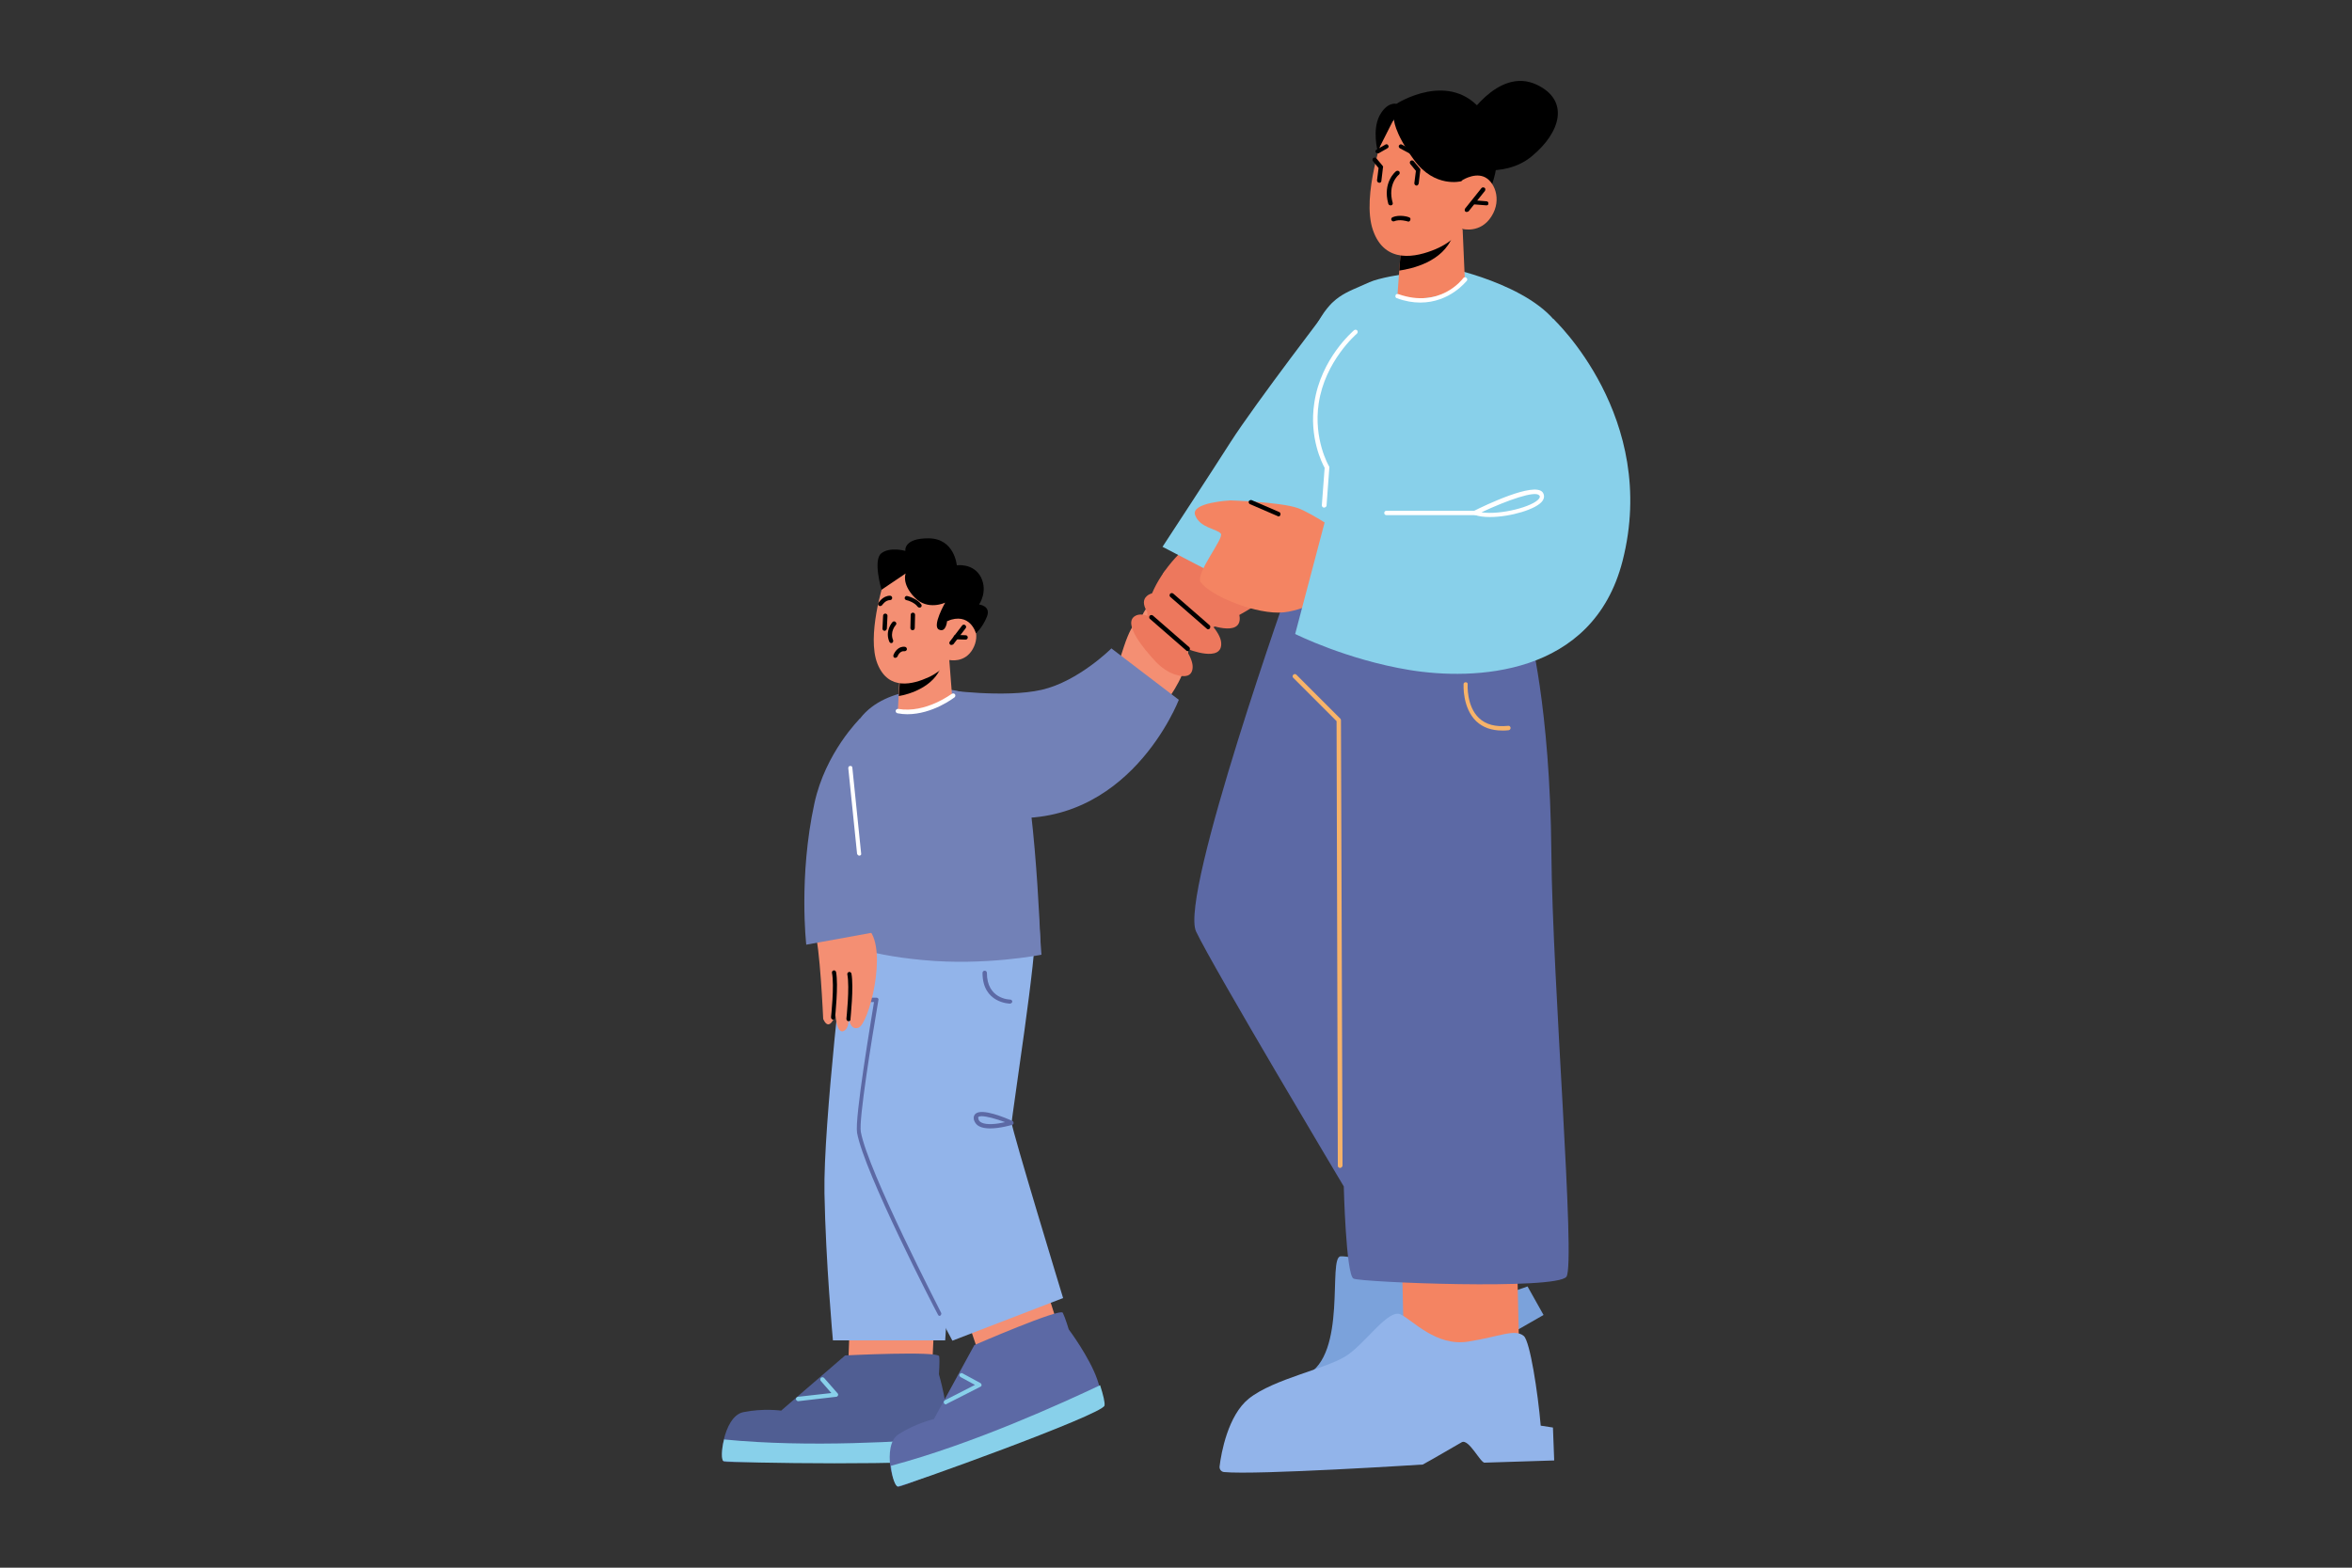 <?xml version="1.0" encoding="utf-8"?>
<!-- Generator: Adobe Illustrator 24.2.3, SVG Export Plug-In . SVG Version: 6.00 Build 0)  -->
<svg version="1.1" id="Layer_1" xmlns="http://www.w3.org/2000/svg" xmlns:xlink="http://www.w3.org/1999/xlink" x="0px" y="0px"
	 viewBox="0 0 750 500" style="enable-background:new 0 0 750 500;" xml:space="preserve">
<rect x="0" y="0" width="750" height="500" fill="#333333" stroke="none"/>
<style type="text/css">
	.st0{fill:#F48F73;}
	.st1{fill:#92B4EA;}
	.st2{fill:#505E93;}
	.st3{fill:#88D0EA;}
	.st4{fill:#ED785D;}
	.st5{fill:#7BA2DB;}
	.st6{fill:#F48462;}
	.st7{fill:#5C69A5;}
	.st8{fill:#F7B369;}
	.st9{fill:#FFFFFF;}
	.st10{fill:#7281B7;}
</style>
<g>
	<g>
		<path d="M466.9,39c0,0,10.5-17.9,23.1-12c10.6,5,7.7,15.2-1.5,22.8c-9.2,7.7-22.5,3.3-22.5,3.3L466.9,39z"/>
	</g>
	<g>
		<polygon class="st0" points="270.9,423.9 270.4,437.7 297.2,436.9 297.7,426.1 		"/>
	</g>
	<g>
		<path class="st1" d="M269.6,299.2c0,0-7.1,59.2-6.7,81.3c0.4,22.1,2.7,47,2.7,47h35.8l4.7-71.9l-21.8-56.4H269.6z"/>
	</g>
	<g>
		<polygon class="st0" points="308,419.5 312.4,432.5 337.2,422.2 333.9,411.9 		"/>
	</g>
	<g>
		<path class="st1" d="M280.7,296.9c0,0-12.4,51.4-10.3,62.1c2.1,10.6,33.3,68.6,33.3,68.6l35.3-13.6c0,0-16.4-53.8-16.4-55.9
			c0-2.1,8.5-56.5,7.3-61.1C328.6,292.3,280.7,296.9,280.7,296.9z"/>
	</g>
	<g>
		<path class="st2" d="M230.9,466.2c1.6,0.6,69.2-0.6,70.7-3.1c0.4-0.8,0.7-3.3,0.7-6.6c0.2-7.6-2.9-18.2-2.9-18.2s0.3-3.9,0.1-5.7
			c-0.2-1.8-30-0.3-30-0.3l-20.4,17.6c0,0-5.8-0.8-12.1,0.5c-3.3,0.7-5.3,4.9-6.2,8.8C230,462.7,230.1,465.9,230.9,466.2z"/>
	</g>
	<g>
		<path class="st3" d="M230.7,466c1.6,0.6,69.2,1.6,70.7-0.9c0.5-0.8,0.8-3.3,1-6.5c-12.8,1.1-44.4,3.2-71.5,0.5
			C230,462.5,230,465.7,230.7,466z"/>
	</g>
	<g>
		<path class="st3" d="M254.5,446.9c-0.3,0-0.6-0.3-0.7-0.6c0-0.4,0.2-0.7,0.6-0.8l10.7-1.2l-3.4-3.9c-0.2-0.3-0.2-0.7,0.1-1
			c0.3-0.2,0.7-0.2,1,0.1l4.3,4.9c0.2,0.2,0.2,0.5,0.1,0.7c-0.1,0.2-0.3,0.4-0.6,0.4L254.5,446.9
			C254.6,446.9,254.6,446.9,254.5,446.9z"/>
	</g>
	<g>
		<path class="st0" d="M363.6,198c0,0-2-1.4-5.2,8.2c-2.3,6.9-3.9,13.6-3.9,13.6l14.1,7.9c0,0,16.7-17.1,7.7-29.9
			C367.2,184.8,363.6,198,363.6,198z"/>
	</g>
	<g>
		<path class="st4" d="M402.7,191.5c0,0-20.9,15-33,10.2c-12.2-4.7,7.4-32.8,20.3-32.8C402.9,168.9,402.7,191.5,402.7,191.5z"/>
	</g>
	<g>
		<g>
			<g>
				<g>
					<path class="st4" d="M384.6,198.9c0,0,11.3,4.6,10.7-2.1c-0.6-6.7-18.5-19.5-23.7-14.8C366.4,186.5,384.6,198.9,384.6,198.9z"
						/>
				</g>
			</g>
		</g>
	</g>
	<g>
		<g>
			<g>
				<g>
					<path class="st4" d="M378.7,207c0,0,11.3,4.6,10.7-2.1c-0.6-6.7-18.5-19.5-23.7-14.8C360.5,194.7,378.7,207,378.7,207z"/>
				</g>
			</g>
		</g>
	</g>
	<g>
		<g>
			<g>
				<g>
					<path class="st4" d="M368.4,210.9c1.9,2,4.2,3.7,6.9,4.4c2.3,0.7,4.8,0.6,5-2.3c0.5-5.9-13.2-19.8-18.4-16.5
						C358,198.9,364.7,206.9,368.4,210.9z"/>
				</g>
			</g>
		</g>
	</g>
	<g>
		<path d="M378.7,207.7c-0.2,0-0.3-0.1-0.4-0.2l-11.6-10.1c-0.3-0.2-0.3-0.7-0.1-1c0.3-0.3,0.7-0.3,1-0.1l11.6,10.1
			c0.3,0.2,0.3,0.7,0.1,1C379,207.6,378.8,207.7,378.7,207.7z"/>
	</g>
	<g>
		<path d="M385.2,200.7c-0.2,0-0.3-0.1-0.4-0.2l-11.6-10.1c-0.3-0.2-0.3-0.7-0.1-1c0.3-0.3,0.7-0.3,1-0.1l11.6,10.1
			c0.3,0.2,0.3,0.7,0.1,1C385.6,200.7,385.4,200.7,385.2,200.7z"/>
	</g>
	<g>
		<path class="st3" d="M424.8,96.7c0,0-24.6,32.1-32.4,44.3c-5.2,8.2-21.7,33.4-21.7,33.4l34.6,18c0,0,27.4-20.8,29.4-51.4
			C436.7,110.3,424.8,96.7,424.8,96.7z"/>
	</g>
	<g>
		<path class="st5" d="M416.4,438.7c13.4-6.6,6.9-37.8,11.1-38c4.2-0.2,14.7,4,23.1-2.2c8.4-6.1,11.3-10.6,14.9-9.8
			c2.5,0.6,12.3,14,17.9,22.9l3.7-1.3l5.1,9.1L473,430.4c-0.9,0.9-8.1-4.6-9.6-2.4C462,430.3,409.6,442,416.4,438.7z"/>
	</g>
	<g>
		<g>
			<path d="M445.3,33.1c0,0,17.2-11.1,27.6,2.7c10.1,13.5,0.2,28.8,0.2,28.8l-23.3-18.2L445.3,33.1z"/>
		</g>
	</g>
	<g>
		<g>
			
				<rect x="447.5" y="398.5" transform="matrix(-1 2.292608e-02 -2.292608e-02 -1 941.279 828.443)" class="st6" width="36.7" height="42.2"/>
		</g>
	</g>
	<g>
		<g>
			<path class="st7" d="M487.6,201c0,0,6.7,24,7.1,71.1c0.3,40.7,7.8,130.9,4.8,135.1c-3.1,4.3-65.4,1.8-67.9,0.6
				c-2.4-1.2-3.1-29.4-3.1-29.4s-41.6-69.7-47.1-81.3C376,285.5,412,184.3,412,184.3L487.6,201z"/>
		</g>
	</g>
	<g>
		<g>
			<path class="st3" d="M462.5,85.6c0,0,30.6,6.4,36.5,22.1c6,15.7-10.1,84.2-16.4,87.4c-6.3,3.2-61.3-0.9-66.7-4.1
				c-5.4-3.2-5.8-44.2-5.4-50c0.4-5.8,3.6-25.9,8.8-36.4c5.3-10.5,9.6-11,17.4-14.6C442.9,87.3,462.5,85.6,462.5,85.6z"/>
		</g>
	</g>
	<g>
		<g>
			<path class="st6" d="M466.4,73.1l0.7,16c0,0-2.7,4.7-12,5.9c-7,0.9-9.5-0.6-9.5-0.6l0.6-8.2l0.6-8l16.8-4.5L466.4,73.1z"/>
		</g>
	</g>
	<g>
		<g>
			<path d="M463.6,73.8c0,0.4-0.2,1-0.4,1.6c-3.2,8.2-13,10.3-17,10.9l0.6-8L463.6,73.8z"/>
		</g>
	</g>
	<g>
		<g>
			<path class="st6" d="M441.5,41.9c0,0-7.5,20.5-3.7,31.5c3.8,11,13.9,8.6,19.9,6.1s8.6-6.5,8.6-6.5s5.8,1.6,9.3-4
				c3.5-5.5,0.8-11.5-2.6-12.7c-3.3-1.2-7.1,1.4-7.1,1.4l2.7-6C468.7,51.8,454.1,23.1,441.5,41.9z"/>
		</g>
	</g>
	<g>
		<g>
			<path d="M466,57.8c0,0-8.5,2.3-15.1-6.8c-6.6-9.1-6.4-13.1-6.4-13.1l-5.2,10.3c0,0-1.8-6.7,0.6-11.3c2.4-4.5,5.3-3.8,5.3-3.8
				l19.2,3.4l6.1,14.8L466,57.8z"/>
		</g>
	</g>
	<g>
		<path class="st8" d="M427.3,372.5c-0.4,0-0.7-0.3-0.7-0.7L426.2,230l-13.8-13.8c-0.3-0.3-0.3-0.7,0-1c0.3-0.3,0.7-0.3,1,0l14,14
			c0.1,0.1,0.2,0.3,0.2,0.5l0.5,142.1C428,372.2,427.7,372.5,427.3,372.5L427.3,372.5z"/>
	</g>
	<g>
		<path class="st8" d="M479,233c-3.4,0-6.2-1-8.3-3c-4.4-4.3-4-11.5-4-11.8c0-0.4,0.3-0.6,0.7-0.6c0.4,0,0.7,0.3,0.6,0.7
			c0,0.1-0.4,6.9,3.6,10.7c2.2,2.1,5.3,2.9,9.3,2.5c0.4-0.1,0.7,0.2,0.8,0.6c0,0.4-0.2,0.7-0.6,0.8C480.4,233,479.7,233,479,233z"/>
	</g>
	<g>
		<path class="st9" d="M452.9,96.5c-2.3,0-4.8-0.4-7.5-1.4c-0.4-0.1-0.5-0.5-0.4-0.9c0.1-0.4,0.5-0.5,0.9-0.4
			c13.3,4.7,20.4-4.7,20.7-5.1c0.2-0.3,0.7-0.4,1-0.1c0.3,0.2,0.4,0.7,0.1,1C467.6,89.6,462.4,96.5,452.9,96.5z"/>
	</g>
	<g>
		<path class="st6" d="M429.6,171.3c0,0-11.4-7.8-15.9-9.3c-5.6-1.9-21.3-2.4-21.3-2.4s-12.8,0.6-11.3,4.7c1.5,4.1,7.1,4.4,8.2,5.9
			c1.1,1.5-8.3,12.8-6.4,15.5c3.1,4.4,18,10.5,26.5,9.6c8.5-0.9,18.6-7.9,18.6-7.9L429.6,171.3z"/>
	</g>
	<g>
		<path d="M407.7,164.7c-0.1,0-0.2,0-0.3-0.1l-8.8-3.8c-0.3-0.1-0.5-0.5-0.4-0.9c0.1-0.3,0.6-0.5,0.9-0.4l8.8,3.8
			c0.3,0.1,0.5,0.5,0.4,0.9C408.2,164.5,408,164.7,407.7,164.7z"/>
	</g>
	<g>
		<g>
			<path class="st3" d="M495.3,101.7c0,0,33.8,31.4,22.1,77.2c-9.5,37.1-47.7,38.1-67.9,34.8c-20.2-3.3-36.5-11.5-36.5-11.5l10.3-39
				c0,0,31.1,1,50.2-3.7C492.6,155,495.3,101.7,495.3,101.7z"/>
		</g>
	</g>
	<g>
		<path class="st10" d="M301.3,219.9c0,0,11.2-0.7,21.5,13.2c7,9.4,9,68.2,9,68.2l-17-17.7L267.3,300c0,0-1.7-59.7,7-70.9
			C282.9,218,301.3,219.9,301.3,219.9z"/>
	</g>
	<g>
		<path class="st10" d="M330.8,286.6l1.3,17.9c0,0-18.1,3.6-37.8,1.7c-19.7-1.8-27.1-6.2-27.1-6.2l2.3-28.6l48.5-12.8L330.8,286.6z"
			/>
	</g>
	<g>
		<path class="st9" d="M475.1,164.9c-1.9,0-3.6-0.2-4.9-0.7c-0.3-0.1-0.4-0.3-0.5-0.6c0-0.3,0.1-0.5,0.4-0.7
			c3.2-1.6,19.1-9.3,21.8-5.9c0.6,0.8,0.6,1.8,0,2.7C490.1,162.4,481.6,164.9,475.1,164.9z M472.4,163.4c6.1,0.9,16.5-1.8,18.4-4.4
			c0.3-0.5,0.3-0.8,0-1C489.6,156.4,480.7,159.5,472.4,163.4z"/>
	</g>
	<g>
		<path class="st1" d="M398.2,446.1c8.1-6.5,25.4-9.6,31.6-14c6.2-4.4,12.9-14.6,16.8-12.9c3.8,1.8,11.3,10.3,21.5,8.7
			c10.2-1.6,14.9-4.2,17.8-1.8c2,1.7,4.5,18.1,5.4,28.6l3.9,0.6l0.4,10.5l-22.1,0.7c-1.3,0.4-5.1-7.8-7.4-6.5
			c-2.3,1.3-8.9,5.2-12.4,7.1c0,0-53,3.4-63.4,2.4c-0.9-0.1-1.5-0.9-1.4-1.8C389.4,463.4,391.6,451.4,398.2,446.1z"/>
	</g>
	<g>
		<path class="st10" d="M375.9,223.2c0,0-16,41.8-56.9,37.4c-41-4.5-17.7-40.6-17.7-40.6s19.1,2.7,30.9,0
			c11.7-2.7,22.2-13.2,22.2-13.2L375.9,223.2z"/>
	</g>
	<g>
		<g>
			<g>
				<g>
					<path class="st0" d="M302.7,210.4l0.9,11.6c0,0-2.1,3.6-9.6,4.8c-5.6,1-7.7,0-7.7,0l0.3-5.9l0.3-5.8l13.4-4L302.7,210.4z"/>
				</g>
			</g>
		</g>
	</g>
	<g>
		<g>
			<g>
				<g>
					<path d="M300.5,211.1c0,0.4-0.1,0.8-0.3,1.3c-2.3,6.7-10.4,9.1-13.6,9.6l0.5-6.7L300.5,211.1z"/>
				</g>
			</g>
		</g>
	</g>
	<g>
		<g>
			<g>
				<g>
					<path class="st0" d="M281.7,186.1c0,0-5.4,16.8-1.9,25.6c3.5,8.8,11.5,6.5,16.3,4.3s6.7-5.5,6.7-5.5s4.8,1.1,7.4-3.5
						c2.6-4.6,0.2-9.3-2.5-10.2c-2.7-0.9-5.7,1.4-5.7,1.4l2-4.9C304,193.2,291.2,170.5,281.7,186.1z"/>
				</g>
			</g>
		</g>
	</g>
	<g>
		<path d="M284.2,205.1c-0.3,0-0.5-0.2-0.6-0.4c-1.5-3.5,0.9-6.2,1-6.3c0.3-0.3,0.7-0.3,1,0c0.3,0.3,0.3,0.7,0,1
			c-0.1,0.1-1.9,2.2-0.8,4.8c0.1,0.3,0,0.7-0.4,0.9C284.3,205.1,284.3,205.1,284.2,205.1z"/>
	</g>
	<g>
		<path d="M303.4,205.7c-0.1,0-0.3,0-0.4-0.1c-0.3-0.2-0.4-0.7-0.1-1l3.9-5.1c0.2-0.3,0.7-0.4,1-0.1c0.3,0.2,0.4,0.7,0.1,1l-3.9,5.1
			C303.8,205.6,303.6,205.7,303.4,205.7z"/>
	</g>
	<g>
		<path d="M307.9,204c0,0-3.1-0.1-3.1-0.1c-0.4,0-0.7-0.3-0.7-0.7c0-0.4,0.3-0.7,0.7-0.7l3.1,0.1c0.4,0,0.7,0.3,0.7,0.7
			C308.6,203.7,308.3,204,307.9,204z"/>
	</g>
	<g>
		<path d="M291,201c-0.4,0-0.7-0.3-0.7-0.7l0.1-4.2c0-0.4,0.3-0.7,0.7-0.7c0.4,0,0.7,0.3,0.7,0.7l-0.1,4.2
			C291.7,200.7,291.4,201,291,201z"/>
	</g>
	<g>
		<path d="M282.1,201.2c-0.4,0-0.7-0.3-0.7-0.7l0.2-4.1c0-0.4,0.3-0.7,0.7-0.7c0.4,0,0.7,0.3,0.7,0.7l-0.2,4.1
			C282.7,200.9,282.4,201.2,282.1,201.2z"/>
	</g>
	<g>
		<path d="M293.2,193.8c-0.2,0-0.4-0.1-0.6-0.3c-0.8-1.2-2.9-2-3.6-2.1c-0.4-0.1-0.6-0.5-0.5-0.8c0.1-0.4,0.5-0.6,0.8-0.5
			c0.1,0,3.2,0.8,4.5,2.7c0.2,0.3,0.1,0.7-0.2,0.9C293.5,193.7,293.4,193.8,293.2,193.8z"/>
	</g>
	<g>
		<path d="M280.7,193.3c-0.1,0-0.2,0-0.4-0.1c-0.3-0.2-0.4-0.6-0.2-0.9c0.1-0.1,1.4-2.3,3.7-2.3c0.4,0,0.7,0.3,0.7,0.7
			c0,0.4-0.3,0.7-0.7,0.7c-1.5,0-2.5,1.6-2.5,1.6C281.1,193.2,280.9,193.3,280.7,193.3z"/>
	</g>
	<g>
		<path d="M302,198.1c0,0-0.3,3.8-2.6,2.7c-2.3-1.1,2-8.6,2-8.6s-5.6,2.7-9.8-1.7c-4.2-4.4-2.8-7.6-2.8-7.6l-7.7,5.2
			c0,0-2.8-9.4-0.1-11.6c2.7-2.2,7.7-0.8,7.7-0.8s-0.7-4.1,7.5-4c8.2,0.1,8.9,8.6,8.9,8.6s5.3-0.8,7.7,3.8c2.3,4.6-0.6,8.7-0.6,8.7
			s3.9,0.4,2.5,3.9c-1.4,3.5-3.5,5.3-3.5,5.3S309.4,195,302,198.1z"/>
	</g>
	<g>
		<path class="st9" d="M289.3,227.8c-1,0-2-0.1-3.1-0.3c-0.4-0.1-0.6-0.4-0.6-0.8c0.1-0.4,0.4-0.6,0.8-0.6c8.8,1.5,17-4.8,17.1-4.8
			c0.3-0.2,0.7-0.2,1,0.1c0.2,0.3,0.2,0.7-0.1,1C304.1,222.6,297.4,227.8,289.3,227.8z"/>
	</g>
	<g>
		<path class="st9" d="M422.2,161.9c-0.4,0-0.7-0.4-0.7-0.7l0.9-12c-0.8-1.4-5-9.7-3.3-20.7c2.1-14.2,12.3-22.8,12.7-23.2
			c0.3-0.2,0.7-0.2,1,0.1c0.2,0.3,0.2,0.7-0.1,1c-0.1,0.1-10.2,8.7-12.2,22.3c-1.7,11.4,3.2,19.9,3.3,20c0.1,0.1,0.1,0.3,0.1,0.4
			l-0.9,12.3C422.8,161.7,422.5,161.9,422.2,161.9z"/>
	</g>
	<g>
		<path class="st7" d="M322.1,320.1c-0.1,0-8.8-0.1-8.8-9.8c0-0.4,0.3-0.7,0.7-0.7c0.4,0,0.7,0.3,0.7,0.7c0,8.3,7.1,8.5,7.4,8.5
			c0.4,0,0.7,0.3,0.7,0.7C322.8,319.7,322.4,320.1,322.1,320.1z"/>
	</g>
	<g>
		<path class="st7" d="M286.5,474.2c1.7,0,64.6-24.9,65-27.8c0.1-0.9-0.6-3.4-1.6-6.4c-2.5-7.2-9.1-16-9.1-16s-1.1-3.7-1.9-5.3
			c-0.8-1.6-28.2,10.3-28.2,10.3l-12.9,23.6c0,0-5.7,1.3-11.2,4.8c-2.9,1.8-3.2,6.4-2.7,10.4C284.5,471.3,285.7,474.2,286.5,474.2z"
			/>
	</g>
	<g>
		<path class="st3" d="M286.3,474.1c1.7,0,65.3-22.9,65.9-25.8c0.2-0.9-0.4-3.4-1.4-6.5c-11.6,5.5-40.4,18.7-66.7,25.7
			C284.4,471.1,285.5,474.1,286.3,474.1z"/>
	</g>
	<g>
		<path class="st3" d="M301.6,447.9c-0.2,0-0.5-0.1-0.6-0.4c-0.2-0.3,0-0.7,0.3-0.9l9.6-4.9l-4.6-2.5c-0.3-0.2-0.5-0.6-0.3-0.9
			c0.2-0.3,0.6-0.5,0.9-0.3l5.7,3.1c0.2,0.1,0.4,0.4,0.4,0.6c0,0.3-0.1,0.5-0.4,0.6l-10.8,5.5C301.9,447.9,301.8,447.9,301.6,447.9z
			"/>
	</g>
	<g>
		<path d="M467.7,67.6c-0.1,0-0.3,0-0.4-0.1c-0.3-0.2-0.3-0.7-0.1-1l5.2-6.5c0.2-0.3,0.7-0.3,1-0.1c0.3,0.2,0.3,0.7,0.1,1l-5.2,6.5
			C468.1,67.5,467.9,67.6,467.7,67.6z"/>
	</g>
	<g>
		<path d="M474,65.5c-0.1,0-3.8-0.3-3.8-0.3c-0.4,0-0.7-0.4-0.6-0.7c0-0.4,0.3-0.7,0.7-0.6l3.7,0.3c0.4,0,0.7,0.4,0.6,0.7
			C474.7,65.2,474.4,65.5,474,65.5z"/>
	</g>
	<g>
		<path d="M449.9,49.1c-0.1,0-0.2,0-0.3-0.1l-3.2-1.7c-0.3-0.2-0.5-0.6-0.3-0.9c0.2-0.3,0.6-0.5,0.9-0.3l3.2,1.7
			c0.3,0.2,0.5,0.6,0.3,0.9C450.4,48.9,450.2,49.1,449.9,49.1z"/>
	</g>
	<g>
		<path d="M439.3,48.9c-0.2,0-0.5-0.1-0.6-0.3c-0.2-0.3-0.1-0.7,0.3-0.9l2.8-1.6c0.3-0.2,0.7-0.1,0.9,0.3c0.2,0.3,0.1,0.7-0.3,0.9
			l-2.8,1.6C439.6,48.9,439.5,48.9,439.3,48.9z"/>
	</g>
	<g>
		<path d="M451.7,59.2c-0.5-0.1-0.7-0.4-0.7-0.8l0.5-3.9l-1.8-2.2c-0.2-0.3-0.2-0.7,0.1-1c0.3-0.2,0.7-0.2,1,0.1l2,2.4
			c0.1,0.1,0.2,0.3,0.1,0.5l-0.5,4.2C452.3,58.9,452,59.2,451.7,59.2z"/>
	</g>
	<g>
		<path d="M439.8,58.3c-0.5-0.1-0.7-0.4-0.7-0.8l0.5-3.9l-1.8-2.2c-0.2-0.3-0.2-0.7,0.1-1c0.3-0.2,0.7-0.2,1,0.1l2,2.4
			c0.1,0.1,0.2,0.3,0.1,0.5l-0.5,4.2C440.5,58.1,440.2,58.3,439.8,58.3z"/>
	</g>
	<g>
		<path d="M443.4,65.5c-0.3,0-0.6-0.2-0.7-0.5c-1.9-6.8,2.3-10.3,2.5-10.4c0.3-0.2,0.7-0.2,1,0.1c0.2,0.3,0.2,0.7-0.1,1
			c-0.2,0.1-3.7,3.1-2,9c0.1,0.4-0.1,0.7-0.5,0.8C443.5,65.5,443.5,65.5,443.4,65.5z"/>
	</g>
	<g>
		<path d="M444.3,70.6c-0.3,0-0.5-0.2-0.6-0.4c-0.2-0.3,0-0.7,0.3-0.9c2.3-1,5.2-0.1,5.3,0c0.4,0.1,0.6,0.5,0.4,0.9
			c-0.1,0.4-0.5,0.6-0.9,0.4c0,0-2.5-0.8-4.3,0C444.5,70.6,444.4,70.6,444.3,70.6z"/>
	</g>
	<g>
		<path class="st9" d="M470.4,164.3h-28.3c-0.4,0-0.7-0.3-0.7-0.7c0-0.4,0.3-0.7,0.7-0.7h28.3c0.4,0,0.7,0.3,0.7,0.7
			C471.1,164,470.8,164.3,470.4,164.3z"/>
	</g>
	<g>
		<path d="M285.5,209.8c-0.1,0-0.1,0-0.2,0c-0.4-0.1-0.5-0.5-0.4-0.9c0.4-1,1.6-2.9,3.7-2.6c0.4,0.1,0.6,0.4,0.6,0.8
			c-0.1,0.4-0.4,0.6-0.8,0.6c-1.5-0.2-2.2,1.6-2.2,1.7C286,209.6,285.8,209.8,285.5,209.8z"/>
	</g>
	<g>
		<path class="st7" d="M299.7,419.7c-0.2,0-0.5-0.1-0.6-0.4c-1-1.8-23.5-45.3-25.8-58c-0.8-4.7,4.5-36.1,5.4-41.7h-9.2
			c-0.4,0-0.7-0.3-0.7-0.7s0.3-0.7,0.7-0.7h10c0.2,0,0.4,0.1,0.5,0.2c0.1,0.2,0.2,0.4,0.1,0.6c-2.2,12.9-6.3,38.2-5.6,42
			c2.3,12.6,25.4,57.2,25.6,57.7c0.2,0.3,0,0.7-0.3,0.9C299.9,419.7,299.8,419.7,299.7,419.7z"/>
	</g>
	<g>
		<path class="st0" d="M262.5,325c0,0-1.1-24.6-2.7-27.4c-1.6-2.8,12-5.8,12-5.8s2.4,1.4,5.3,4.7c6,6.8-0.1,30.3-3.4,31.3
			c-3.4,1.1-3.2-5.3-3.2-5.3s0.9,5.1-1.4,6.3c-2.3,1.2-2.7-5.1-2.7-5.1S264.5,329.5,262.5,325z"/>
	</g>
	<g>
		<path d="M270.6,325.7c-0.5,0-0.7-0.4-0.7-0.8c0-0.1,1.1-10,0.3-14.1c-0.1-0.4,0.2-0.7,0.5-0.8c0.4-0.1,0.7,0.2,0.8,0.5
			c0.8,4.3-0.3,14.1-0.3,14.5C271.3,325.4,271,325.7,270.6,325.7z"/>
	</g>
	<g>
		<path d="M265.7,325.2c-0.5,0-0.7-0.4-0.7-0.8c0-0.1,1.1-10,0.3-14.1c-0.1-0.4,0.2-0.7,0.5-0.8c0.4-0.1,0.7,0.2,0.8,0.5
			c0.8,4.3-0.3,14.1-0.3,14.5C266.3,324.9,266,325.2,265.7,325.2z"/>
	</g>
	<g>
		<path class="st10" d="M274.2,229.2c0,0-11,10.8-14.5,27c-5.1,23.4-2.6,45.1-2.6,45.1l23.6-4.3L274.2,229.2z"/>
	</g>
	<g>
		<path class="st9" d="M274,272.9c-0.3,0-0.6-0.3-0.7-0.6l-2.8-27.3c0-0.4,0.2-0.7,0.6-0.7c0.4-0.1,0.7,0.2,0.7,0.6l2.8,27.3
			C274.7,272.5,274.5,272.9,274,272.9C274.1,272.9,274,272.9,274,272.9z"/>
	</g>
	<g>
		<path class="st7" d="M315.7,359.9c-1.3,0-2.6-0.2-3.5-0.7c-0.8-0.4-1.3-1.1-1.6-1.9c-0.3-1.1,0.1-1.8,0.5-2.1
			c2.1-1.8,9.5,1.3,11.7,2.3c0.3,0.1,0.4,0.4,0.4,0.7c0,0.3-0.2,0.5-0.5,0.6C322.5,358.8,319,359.9,315.7,359.9z M313,356
			c-0.5,0-0.8,0.1-1,0.2c-0.1,0.1-0.1,0.3,0,0.7c0.1,0.5,0.4,0.8,0.9,1.1c1.7,0.9,5.1,0.5,7.6-0.1C317.5,356.8,314.6,356,313,356z"
			/>
	</g>
</g>
</svg>
